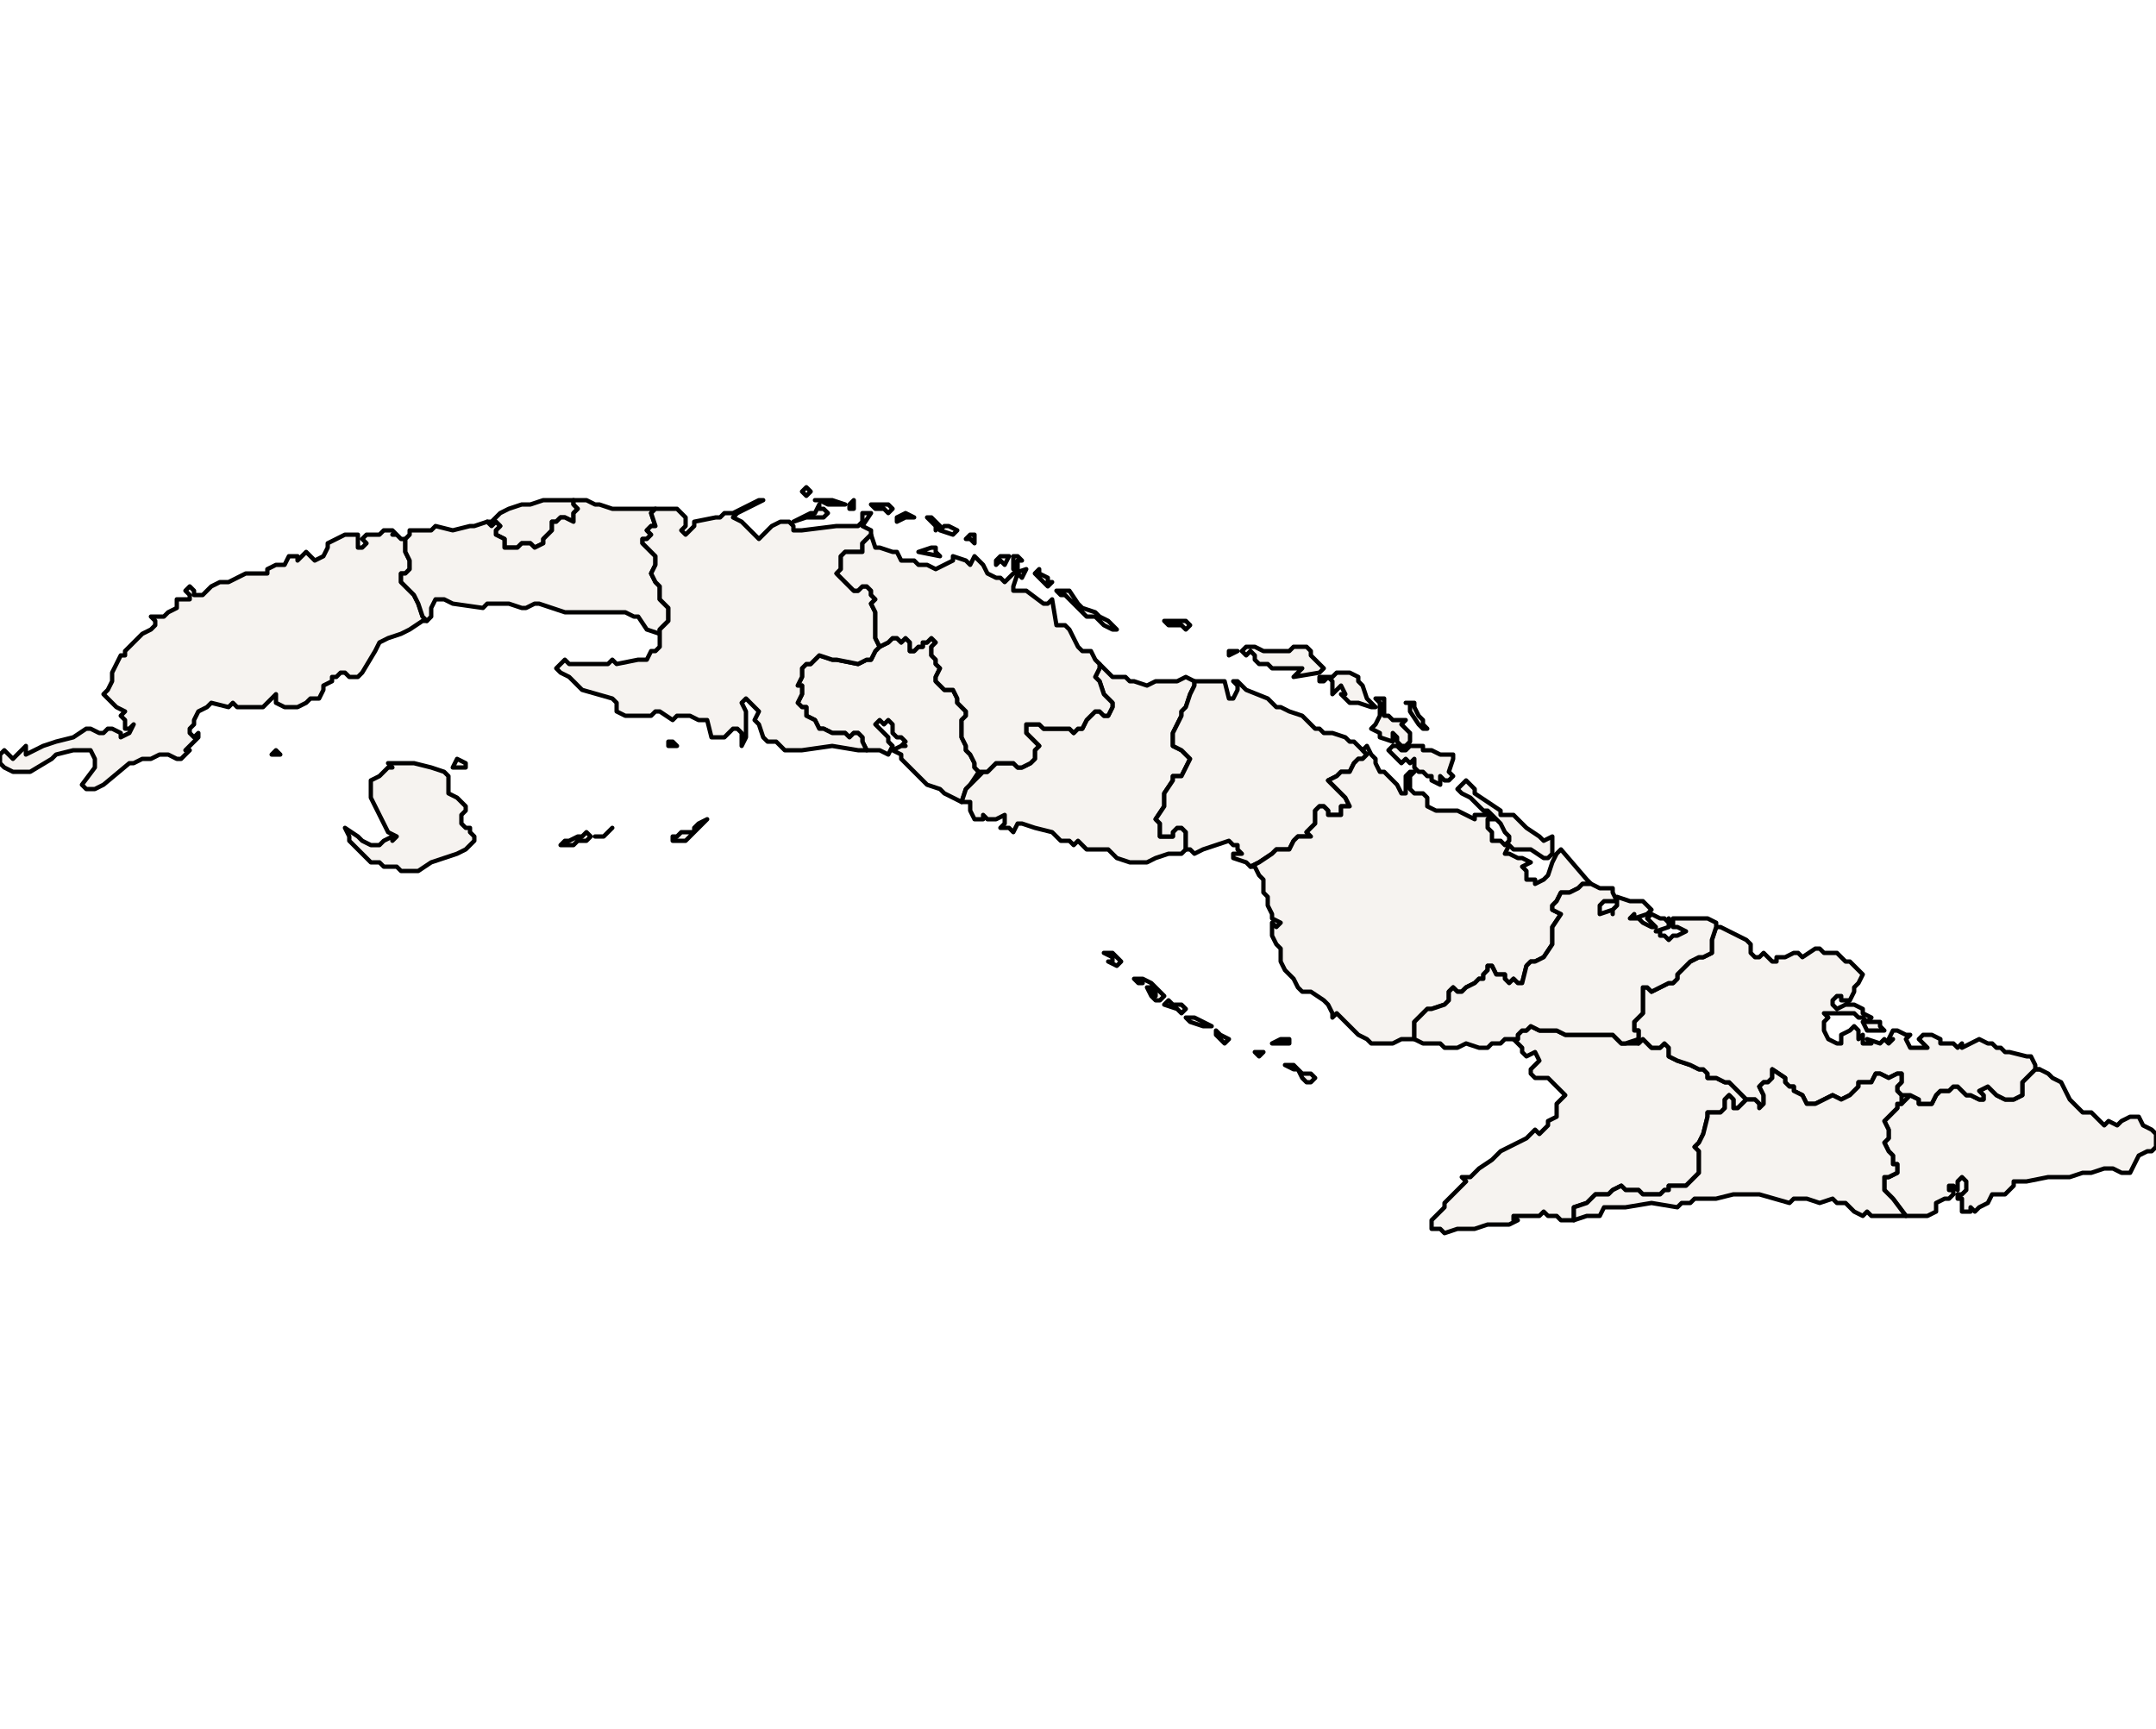 <?xml version="1.0" ?><!DOCTYPE svg  PUBLIC '-//W3C//DTD SVG 1.1//EN'  'http://www.w3.org/Graphics/SVG/1.1/DTD/svg11.dtd'><svg enable_background="new 0 0 500 401" height="401px" style="stroke-linejoin: round; stroke:#000; fill:#f6f3f0;" version="1.1" viewBox="0 0 500 401" width="500px" xmlns="http://www.w3.org/2000/svg" xmlns:xlink="http://www.w3.org/1999/xlink"><defs><style type="text/css"><![CDATA[path { fill-rule: evenodd; }
#context path { fill: #eee; stroke: #bbb; } ]]></style></defs><g id="admin1"><path d="M224,183L225,182L227,179L226,178L226,177L225,175L224,174L224,173L223,171L223,169L223,167L224,166L224,165L223,164L222,163L222,162L221,160L220,160L219,160L217,158L217,157L218,155L217,154L217,153L216,152L216,150L217,149L216,148L215,149L214,149L214,150L213,150L212,151L211,151L211,149L210,148L209,149L208,148L207,148L206,149L204,150L203,151L202,153L201,153L199,154L194,153L193,153L190,152L189,153L188,154L187,154L186,155L186,156L186,157L185,159L186,159L186,160L186,161L185,163L186,164L187,164L187,166L189,167L190,169L191,169L193,170L194,170L196,170L197,171L198,170L199,170L200,171L200,172L201,174L204,174L206,175L207,173L206,172L206,171L205,170L203,168L204,167L205,168L206,167L207,168L207,170L208,171L209,171L210,172L209,173L210,173L209,173L207,174L209,175L209,176L214,181L215,182L218,183L219,184L221,185L223,186Z " data-fips="CU08" data-hasc="CU.CF" data-name="Cienfuegos" data-postal="CF" data-varname=""/><path d="M131,196L133,196L134,195L136,195L137,194L136,193L135,194L134,194L132,195L131,195L130,196Z M141,193L142,192L141,193L140,194L138,194L140,194Z M157,195L159,195L162,192L164,190L162,191L161,192L161,193L159,193L158,193L157,194L156,194L156,195Z M97,202L100,200L106,198L108,197L109,196L110,195L110,194L109,193L109,192L108,192L107,191L107,189L108,188L108,187L107,186L106,185L104,184L104,183L104,182L104,180L103,179L100,178L96,177L90,177L91,178L90,178L89,179L88,180L86,181L86,183L86,185L90,193L92,194L91,195L91,194L89,195L88,196L86,196L84,195L83,194L80,192L81,194L81,195L82,196L84,198L86,200L88,200L89,201L92,201L93,202Z M108,178L108,177L106,176L105,178L107,178Z " data-fips="CU04" data-hasc="CU.IJ" data-name="Isla de la Juventud" data-postal="IJ" data-varname=""/><path d="M65,175L64,174L63,175L64,175Z M22,183L24,182L30,177L31,177L33,176L34,176L35,176L37,175L38,175L39,175L41,176L42,176L43,175L44,174L43,174L44,173L46,171L46,170L45,171L44,170L44,169L45,168L45,167L46,165L48,164L49,163L53,164L54,163L55,164L59,164L61,164L62,163L63,162L64,161L64,163L66,164L69,164L71,163L72,162L73,162L74,162L75,160L75,159L77,158L77,157L78,157L79,156L80,156L81,157L83,157L84,156L87,151L88,149L90,148L93,147L95,146L98,144L99,144L98,143L97,140L96,138L95,137L94,136L93,135L93,133L94,133L95,132L95,130L94,128L94,127L94,125L93,125L92,124L91,124L92,124L91,123L90,123L89,123L88,124L86,124L85,124L84,125L85,126L84,127L83,127L83,126L83,125L83,124L81,124L80,124L78,125L76,126L76,127L75,129L73,130L72,129L71,128L70,129L69,130L69,129L67,129L66,131L64,131L62,132L62,133L61,133L60,133L59,133L57,133L53,135L51,135L49,136L47,138L45,138L45,137L44,136L43,137L44,138L44,139L43,139L41,139L41,141L39,142L38,143L38,143L36,143L35,143L36,144L36,145L35,146L33,147L32,148L31,149L30,150L29,151L29,152L28,152L27,154L26,156L26,157L26,158L25,160L24,161L25,162L26,163L27,164L29,165L28,166L29,167L29,169L30,169L31,168L30,170L28,171L28,170L26,169L25,169L24,170L23,170L21,169L20,169L17,171L13,172L10,173L6,175L6,173L5,174L4,175L3,176L2,175L1,174L0,175L0,177L1,178L3,179L5,179L7,179L12,176L13,175L17,174L19,174L21,174L22,176L22,178L19,182L20,183Z " data-fips="CU01" data-hasc="CU.PR" data-name="Pinar del Ro" data-postal="PR" data-varname=""/><path d="M266,200L268,199L271,198L274,198L275,197L275,197L275,196L275,195L275,193L274,192L273,192L272,193L272,194L271,194L270,194L269,194L269,191L268,190L270,187L270,184L272,181L272,180L273,180L274,180L276,176L275,175L274,174L272,173L272,172L272,170L273,168L274,166L274,165L275,164L276,161L277,159L277,158L275,157L273,158L270,158L269,158L268,158L266,159L263,158L262,158L261,157L260,157L258,157L255,154L255,155L254,157L255,158L256,161L258,163L258,164L257,166L256,166L255,165L254,165L253,166L252,167L251,169L250,169L249,170L248,169L246,169L244,169L243,169L242,169L241,168L240,168L238,168L238,170L239,171L240,172L241,173L240,174L240,176L239,177L237,178L236,178L235,177L232,177L231,177L230,178L229,179L228,179L225,182L224,183L223,186L225,186L225,188L226,190L227,190L228,190L228,189L229,190L231,190L233,189L233,190L233,191L232,192L234,192L235,193L236,191L237,191L240,192L244,193L245,194L246,195L248,195L249,196L250,195L251,196L252,197L254,197L257,197L259,199L262,200L264,200Z M276,145L275,144L270,144L271,145L274,145L275,146Z " data-fips="CU14" data-hasc="CU.SS" data-name="Sancti Spritus" data-postal="SS" data-varname=""/><path d="M285,241L283,240L282,239L282,240L283,241L284,242Z M279,237L277,236L277,236L276,236L275,236L276,237L279,238L281,238Z M275,234L274,233L272,233L271,232L270,233L273,234L274,235Z M270,231L269,230L267,228L265,227L263,227L264,228L265,228L264,227L265,227L267,228L268,230L268,231L267,229L266,229L267,231L268,232L269,232Z M260,223L258,221L257,221L256,221L258,222L258,223L257,223L259,224Z M292,200L295,198L296,197L297,197L298,197L299,197L300,195L301,194L302,194L304,194L303,193L304,192L305,191L305,190L305,189L305,188L306,187L307,187L308,188L308,189L309,189L311,189L311,187L313,187L312,185L311,184L309,182L308,181L310,180L311,179L312,179L313,179L314,177L315,176L316,176L317,175L316,174L315,173L314,172L313,172L312,171L309,170L307,170L306,169L305,169L304,168L303,167L302,166L302,166L299,165L297,164L296,164L295,163L294,162L289,160L287,158L286,158L287,159L287,160L286,162L285,162L284,158L282,158L277,158L277,159L276,161L275,164L274,165L274,166L273,168L272,170L272,172L272,173L274,174L275,175L276,176L274,180L273,180L272,180L272,181L270,184L270,187L268,190L269,191L269,194L270,194L271,194L272,194L272,193L273,192L274,192L275,193L275,195L275,196L275,197L275,197L276,197L277,198L279,197L279,197L282,196L285,195L286,196L287,196L287,197L288,198L287,198L286,198L286,199L289,200L290,201Z M306,156L307,155L304,152L304,151L303,150L302,150L300,150L299,151L297,151L296,151L295,151L294,151L293,151L291,150L289,150L288,151L289,152L290,151L291,152L291,153L292,154L294,154L295,155L296,155L298,155L300,155L302,155L301,156L300,157Z M287,151L286,151L285,151L285,152Z " data-fips="CU05" data-hasc="CU.CA" data-name="Ciego de vila" data-postal="CA" data-varname=""/><path d="M305,250L304,249L303,249L302,249L302,249L301,248L300,247L298,247L300,248L301,248L302,250L303,251L304,251Z M293,244L293,244L293,244L293,244L291,244L292,245Z M297,242L299,242L299,241L298,241L298,241L297,241L295,242Z M323,242L325,241L326,241L328,241L328,237L331,234L332,234L335,233L336,232L336,231L336,230L337,229L338,230L339,230L339,230L340,229L342,228L343,227L344,227L344,226L345,225L345,224L346,224L347,226L348,226L349,226L349,227L350,228L351,227L352,228L353,228L354,224L355,223L356,223L358,222L358,222L360,219L360,215L362,212L360,211L360,210L361,209L362,207L364,207L366,206L367,205L369,205L368,204L362,197L361,198L360,200L359,203L358,204L356,205L356,204L354,204L354,202L353,201L355,200L353,199L352,199L350,198L349,198L350,196L351,197L352,197L353,197L355,197L358,199L359,199L360,198L360,196L360,195L360,194L358,195L357,194L354,192L352,190L351,189L348,189L348,188L342,184L342,183L340,181L339,182L338,183L339,184L341,185L343,187L344,188L345,188L346,189L347,190L348,191L349,193L350,194L350,195L349,196L348,195L346,195L346,193L345,192L345,190L347,190L345,189L344,189L343,189L342,189L342,190L340,189L338,188L335,188L333,188L331,187L331,186L331,185L330,184L328,184L327,183L327,181L327,180L328,179L327,179L326,180L326,184L325,184L324,182L321,179L320,179L319,177L319,176L318,175L317,173L316,174L317,175L316,176L315,176L314,177L313,179L312,179L311,179L310,180L308,181L309,182L311,184L312,185L313,187L311,187L311,189L309,189L308,189L308,188L307,187L306,187L305,188L305,189L305,190L305,191L304,192L303,193L304,194L302,194L301,194L300,195L299,197L298,197L297,197L296,197L295,198L292,200L290,201L291,201L292,203L293,204L293,207L294,208L294,210L295,212L295,213L297,214L296,215L295,214L295,216L295,217L296,219L297,220L297,223L298,225L300,227L301,229L302,230L304,230L307,232L308,233L309,235L309,236L310,235L311,236L312,237L314,239L315,240L317,241L318,242L320,242Z M334,181L334,180L335,181L336,181L337,180L336,179L337,176L337,175L335,175L334,175L332,174L330,174L330,173L329,173L327,173L326,174L325,174L324,173L323,173L322,174L323,175L324,176L325,177L326,176L327,177L328,176L328,177L328,178L329,179L330,179L331,180L332,180L332,181L334,182Z M327,172L327,170L326,169L325,168L326,167L325,167L324,167L323,167L323,167L322,166L321,166L321,165L321,164L321,162L319,162L320,163L320,166L319,168L318,169L320,170L320,171L323,172L323,170L324,171L324,172L325,173L326,173Z M331,169L330,168L330,167L329,166L328,164L328,163L326,163L327,163L327,165L329,168L330,169Z M319,164L318,163L317,162L316,159L315,158L315,157L313,156L312,156L311,156L310,156L309,157L306,157L306,158L307,158L308,157L309,158L309,159L309,160L309,161L310,160L311,159L312,161L311,161L312,162L313,163L314,163L315,163L318,164Z " data-fips="CU05" data-hasc="CU.CM" data-name="Camagey" data-postal="CM" data-varname="Puerto Principe"/><path d="M447,282L449,281L449,279L451,278L452,278L453,277L453,276L452,276L452,275L453,275L454,276L454,274L455,273L456,274L456,276L455,277L454,277L454,278L455,278L455,281L457,281L457,280L458,281L459,280L461,279L462,277L464,277L465,277L466,276L467,275L467,274L468,274L470,274L475,273L480,273L483,272L485,272L488,271L490,271L492,272L494,272L495,270L496,268L498,267L499,267L500,266L500,265L500,263L499,262L497,261L496,259L494,259L492,260L491,261L489,260L488,261L487,260L486,259L485,258L484,258L483,258L480,255L479,253L478,251L476,250L475,249L473,248L472,248L471,249L470,250L469,251L469,252L469,254L467,255L467,255L466,255L465,255L463,254L461,252L459,253L460,254L460,255L459,255L457,254L456,254L454,252L453,252L452,253L451,253L450,253L449,254L448,256L447,256L445,256L445,255L443,254L441,256L440,256L440,257L439,258L438,259L437,260L438,262L438,264L437,265L438,267L439,268L439,270L440,270L440,272L438,273L437,273L437,276L438,277L439,278L442,282Z " data-fips="CU10" data-hasc="CU.GU" data-name="Guantnamo" data-postal="GU" data-varname=""/><path d="M338,285L340,285L342,285L345,284L350,284L352,283L351,283L351,282L353,282L354,282L355,282L357,282L358,281L359,282L361,282L362,283L365,283L365,281L365,280L368,279L370,277L372,277L373,277L374,276L376,275L377,276L378,276L378,276L380,276L381,277L382,277L383,277L385,277L386,276L387,276L387,275L388,275L390,275L391,275L392,274L394,272L394,272L394,267L393,266L394,265L395,263L396,259L396,258L398,258L399,258L400,257L400,256L400,255L401,254L402,255L402,256L402,257L403,257L405,255L403,253L402,252L401,251L400,251L398,250L397,250L396,250L396,249L395,248L394,248L392,247L389,246L387,245L387,243L386,242L385,243L383,243L382,242L381,241L380,242L377,242L376,242L375,241L374,240L373,240L371,240L370,240L368,240L367,240L365,240L364,240L363,240L361,239L357,239L355,238L354,239L353,239L352,240L352,241L351,241L352,242L353,243L353,244L354,245L356,244L357,246L356,247L355,248L355,249L356,250L358,250L359,250L361,252L363,254L361,256L361,259L359,260L359,261L358,262L357,263L356,262L355,263L354,264L352,265L348,267L347,268L346,269L343,271L342,272L341,273L339,273L340,274L337,277L336,278L335,279L335,280L334,281L333,282L332,283L332,285L334,285L335,286Z " data-fips="CU09" data-hasc="CU.GR" data-name="Granma" data-postal="GR" data-varname=""/><path d="M409,256L409,255L409,254L408,252L409,251L410,251L411,250L411,248L414,250L414,251L415,252L416,252L416,253L418,254L419,256L420,256L421,256L425,254L427,255L429,254L431,252L431,251L432,251L434,251L435,249L436,249L438,250L440,249L441,249L441,251L440,252L440,253L441,254L443,254L445,255L445,256L447,256L448,256L449,254L450,253L451,253L452,253L453,252L454,252L456,254L457,254L459,255L460,255L460,254L459,253L461,252L463,254L465,255L466,255L467,255L467,255L469,254L469,252L469,251L470,250L471,249L472,248L473,248L472,248L472,247L471,245L470,245L466,244L465,244L464,243L463,243L462,242L461,242L459,241L455,243L455,242L454,243L453,242L451,242L450,242L450,241L448,240L447,240L446,240L445,241L447,243L445,243L444,243L443,243L442,241L443,240L442,240L440,239L439,239L438,241L439,241L438,242L437,241L436,242L433,241L434,242L432,242L432,240L431,241L431,239L430,238L429,239L427,240L427,242L426,242L424,241L423,239L423,237L424,236L423,235L427,235L430,235L431,236L432,236L433,237L434,236L432,235L432,234L430,233L429,233L428,233L426,234L425,233L425,232L426,231L427,231L427,232L429,232L430,230L430,229L431,228L432,226L430,224L429,223L428,223L427,222L426,221L425,221L423,221L422,220L421,220L418,222L417,221L416,221L414,222L412,222L412,223L411,223L410,222L409,221L408,222L407,222L406,221L406,220L406,219L405,218L399,215L398,215L398,215L397,218L397,219L397,221L395,222L394,222L392,223L391,224L390,225L389,226L389,227L388,228L387,228L383,230L382,229L381,229L381,230L381,234L381,235L380,236L379,237L379,239L380,239L380,241L380,242L381,241L382,242L383,243L385,243L386,242L387,243L387,245L389,246L392,247L394,248L395,248L396,249L396,250L397,250L398,250L400,251L401,251L402,252L403,253L405,255L406,255L407,255L408,256L408,257Z M437,239L436,238L436,237L435,237L432,237L433,239L434,239Z " data-fips="CU12" data-hasc="CU.HO" data-name="Holgun" data-postal="HO" data-varname=""/><path d="M344,243L345,243L346,242L348,242L349,241L351,241L352,241L352,240L353,239L354,239L355,238L357,239L361,239L363,240L364,240L365,240L367,240L368,240L370,240L371,240L373,240L374,240L375,241L376,242L377,242L380,241L380,239L379,239L379,237L380,236L381,235L381,234L381,230L381,229L382,229L383,230L387,228L388,228L389,227L389,226L390,225L391,224L392,223L394,222L395,222L397,221L397,219L397,218L398,215L398,215L398,214L396,213L395,213L388,213L388,215L389,215L391,216L389,217L388,217L387,218L386,217L385,217L385,216L384,216L387,215L387,213L387,214L386,213L385,213L383,212L382,213L383,214L384,215L383,215L381,214L380,213L378,213L379,212L379,213L382,212L383,211L382,210L381,209L380,209L378,209L375,208L375,209L375,210L374,211L374,212L374,211L371,212L371,210L372,209L374,209L375,209L374,207L374,206L371,206L369,205L367,205L366,206L364,207L362,207L361,209L360,210L360,211L362,212L360,215L360,219L358,222L358,222L356,223L355,223L354,224L353,228L352,228L351,227L350,228L349,227L349,226L348,226L347,226L346,224L345,224L345,225L344,226L344,227L343,227L342,228L340,229L339,230L339,230L338,230L337,229L336,230L336,231L336,232L335,233L332,234L331,234L328,237L328,241L328,241L330,242L332,242L334,242L335,243L337,243L338,243L340,242L343,243Z " data-fips="CU13" data-hasc="CU.LT" data-name="Las Tunas" data-postal="LT" data-varname=""/><path d="M368,282L370,282L371,282L372,280L374,280L375,280L376,280L377,280L383,279L389,280L390,279L392,279L393,278L396,278L398,278L402,277L404,277L408,277L415,279L416,278L419,278L422,279L425,278L426,279L428,279L430,281L432,282L433,281L434,282L436,282L437,282L439,282L440,282L442,282L439,278L438,277L437,276L437,273L438,273L440,272L440,270L439,270L439,268L438,267L437,265L438,264L438,262L437,260L438,259L439,258L440,257L440,256L441,256L441,254L440,253L440,252L441,251L441,249L440,249L438,250L436,249L435,249L434,251L432,251L431,251L431,252L429,254L427,255L425,254L421,256L420,256L419,256L418,254L416,253L416,252L415,252L414,251L414,250L411,248L411,250L410,251L409,251L408,252L409,254L409,255L409,256L408,257L408,256L407,255L406,255L405,255L403,257L402,257L402,256L402,255L401,254L400,255L400,256L400,257L399,258L398,258L396,258L396,259L395,263L394,265L393,266L394,267L394,272L394,272L392,274L391,275L390,275L388,275L387,275L387,276L386,276L385,277L383,277L382,277L381,277L380,276L378,276L378,276L377,276L376,275L374,276L373,277L372,277L370,277L368,279L365,280L365,281L365,283Z " data-fips="CU15" data-hasc="CU.SC" data-name="Santiago de Cuba" data-postal="SC" data-varname=""/><path d="M121,126L123,126L124,127L126,126L126,125L128,123L128,122L128,121L129,121L130,120L131,120L133,121L133,120L133,119L134,118L133,117L133,116L132,116L131,116L127,116L126,116L123,117L121,117L118,118L116,119L115,120L114,121L113,121L114,122L115,121L116,122L115,123L115,124L117,125L117,127L119,127L120,127Z " data-fips="CU02" data-hasc="CU.CH" data-name="Ciudad de la Habana" data-postal="CH" data-varname=""/><path d="M153,146L154,145L155,144L155,141L154,140L153,139L153,138L153,136L152,135L151,133L152,131L152,129L151,128L150,127L149,126L149,125L150,125L151,124L150,123L151,122L152,122L151,119L152,118L145,118L144,118L142,118L139,117L138,117L136,116L135,116L133,116L133,117L134,118L133,119L133,120L133,121L131,120L130,120L129,121L128,121L128,122L128,123L126,125L126,126L124,127L123,126L121,126L120,127L119,127L117,127L117,125L115,124L115,123L116,122L115,121L114,122L113,121L110,122L109,122L105,123L101,122L100,123L98,123L97,123L95,123L95,124L94,125L94,127L94,128L95,130L95,132L94,133L93,133L93,135L94,136L95,137L96,138L97,140L98,143L99,144L100,143L100,141L101,139L103,139L105,140L112,141L113,140L118,140L121,141L122,141L124,140L125,140L131,142L133,142L137,142L141,142L145,142L147,143L148,143L150,146L153,147Z " data-fips="CU11" data-hasc="CU.LH" data-name="La Habana" data-postal="LH" data-varname=""/><path d="M157,173L156,172L155,172L155,173Z M193,173L199,174L201,174L200,172L200,171L199,170L198,170L197,171L196,170L194,170L193,170L191,169L190,169L189,167L187,166L187,164L186,164L185,163L186,161L186,160L186,159L185,159L186,157L186,156L186,155L187,154L188,154L189,153L190,152L193,153L194,153L199,154L201,153L202,153L203,151L204,150L203,148L203,146L203,145L203,143L203,142L202,140L203,139L202,138L202,137L201,136L200,136L199,137L198,137L197,136L196,135L196,135L195,134L194,133L195,132L195,131L195,129L196,128L197,128L198,128L199,128L200,128L200,126L201,125L202,124L202,123L200,122L202,119L201,119L200,119L200,121L199,122L198,122L197,122L195,122L194,122L186,123L184,123L184,122L183,121L181,121L179,122L178,123L177,124L176,125L175,124L172,121L170,120L171,119L173,118L175,117L177,116L176,116L174,117L172,118L170,119L168,119L167,120L166,120L161,121L161,122L160,123L159,124L158,123L159,122L159,121L159,120L158,119L157,118L155,118L154,118L153,118L152,118L151,119L152,122L151,122L150,123L151,124L150,125L149,125L149,126L150,127L151,128L152,129L152,131L151,133L152,135L153,136L153,138L153,139L154,140L155,141L155,144L154,145L153,146L153,147L153,147L153,149L153,150L152,151L151,151L150,153L149,153L148,153L143,154L142,153L141,154L132,154L131,153L130,154L129,155L130,156L132,157L133,158L134,159L135,160L142,162L143,163L143,165L145,166L147,166L148,166L149,166L150,166L151,166L152,165L153,165L156,167L157,166L159,166L160,166L162,167L164,167L165,171L166,171L167,171L168,171L169,170L170,169L171,169L172,170L172,172L172,173L173,171L173,165L172,163L173,162L174,163L176,165L175,167L176,168L177,171L178,172L180,172L182,174L186,174Z M187,120L188,120L190,120L191,120L192,119L191,118L190,118L190,117L189,119L188,119L184,121Z M207,118L206,117L205,117L204,117L203,117L202,117L203,118L205,118L206,119Z M198,118L198,117L198,116L197,117L197,118Z M196,117L193,116L192,116L191,116L189,116L190,116L192,117L194,117L195,117Z M188,114L187,113L186,114L187,115Z " data-fips="CU03" data-hasc="CU.MA" data-name="Matanzas" data-postal="MA" data-varname=""/><path d="M229,179L230,178L231,177L232,177L235,177L236,178L237,178L239,177L240,176L240,174L241,173L240,172L239,171L238,170L238,168L240,168L241,168L242,169L243,169L244,169L246,169L248,169L249,170L250,169L251,169L252,167L253,166L254,165L255,165L256,166L257,166L258,164L258,163L256,161L255,158L254,157L255,155L255,154L254,153L253,151L251,151L250,150L249,148L248,146L247,145L245,145L244,139L243,140L242,140L238,137L236,137L235,137L235,136L236,133L237,134L238,132L235,133L233,135L232,134L231,134L229,133L228,131L227,130L226,129L225,131L224,130L221,129L221,130L219,131L217,132L215,131L213,131L212,130L209,130L208,128L207,128L204,127L203,127L202,124L201,125L200,126L200,128L199,128L198,128L197,128L196,128L195,129L195,131L195,132L194,133L195,134L196,135L196,135L197,136L198,137L199,137L200,136L201,136L202,137L202,138L203,139L202,140L203,142L203,143L203,145L203,146L203,148L204,150L206,149L207,148L208,148L209,149L210,148L211,149L211,151L212,151L213,150L214,150L214,149L215,149L216,148L217,149L216,150L216,152L217,153L217,154L218,155L217,157L217,158L219,160L220,160L221,160L222,162L222,163L223,164L224,165L224,166L223,167L223,169L223,171L224,173L224,174L225,175L226,177L226,178L227,179L228,179Z M258,145L257,144L255,143L254,142L251,141L250,140L248,137L246,137L245,137L246,138L247,138L248,139L249,140L250,141L251,142L252,143L254,143L256,145L258,146L259,146Z M244,135L243,135L243,134L241,133L241,132L240,133L241,134L242,135L243,136Z M232,130L233,131L234,129L233,129L232,129L231,130L231,131Z M236,131L236,130L237,130L236,129L235,129L235,130L235,132L236,132Z M217,128L217,128L217,127L216,127L213,128L218,129Z M226,124L225,124L224,125L225,125L226,126Z M222,123L222,123L220,122L219,122L218,123L221,124Z M218,122L217,121L216,120L215,120L216,121L217,122L217,123Z M210,120L211,120L212,120L210,119L208,120L208,121Z " data-fips="CU16" data-hasc="CU.VC" data-name="Villa Clara" data-postal="VC" data-varname=""/></g></svg>